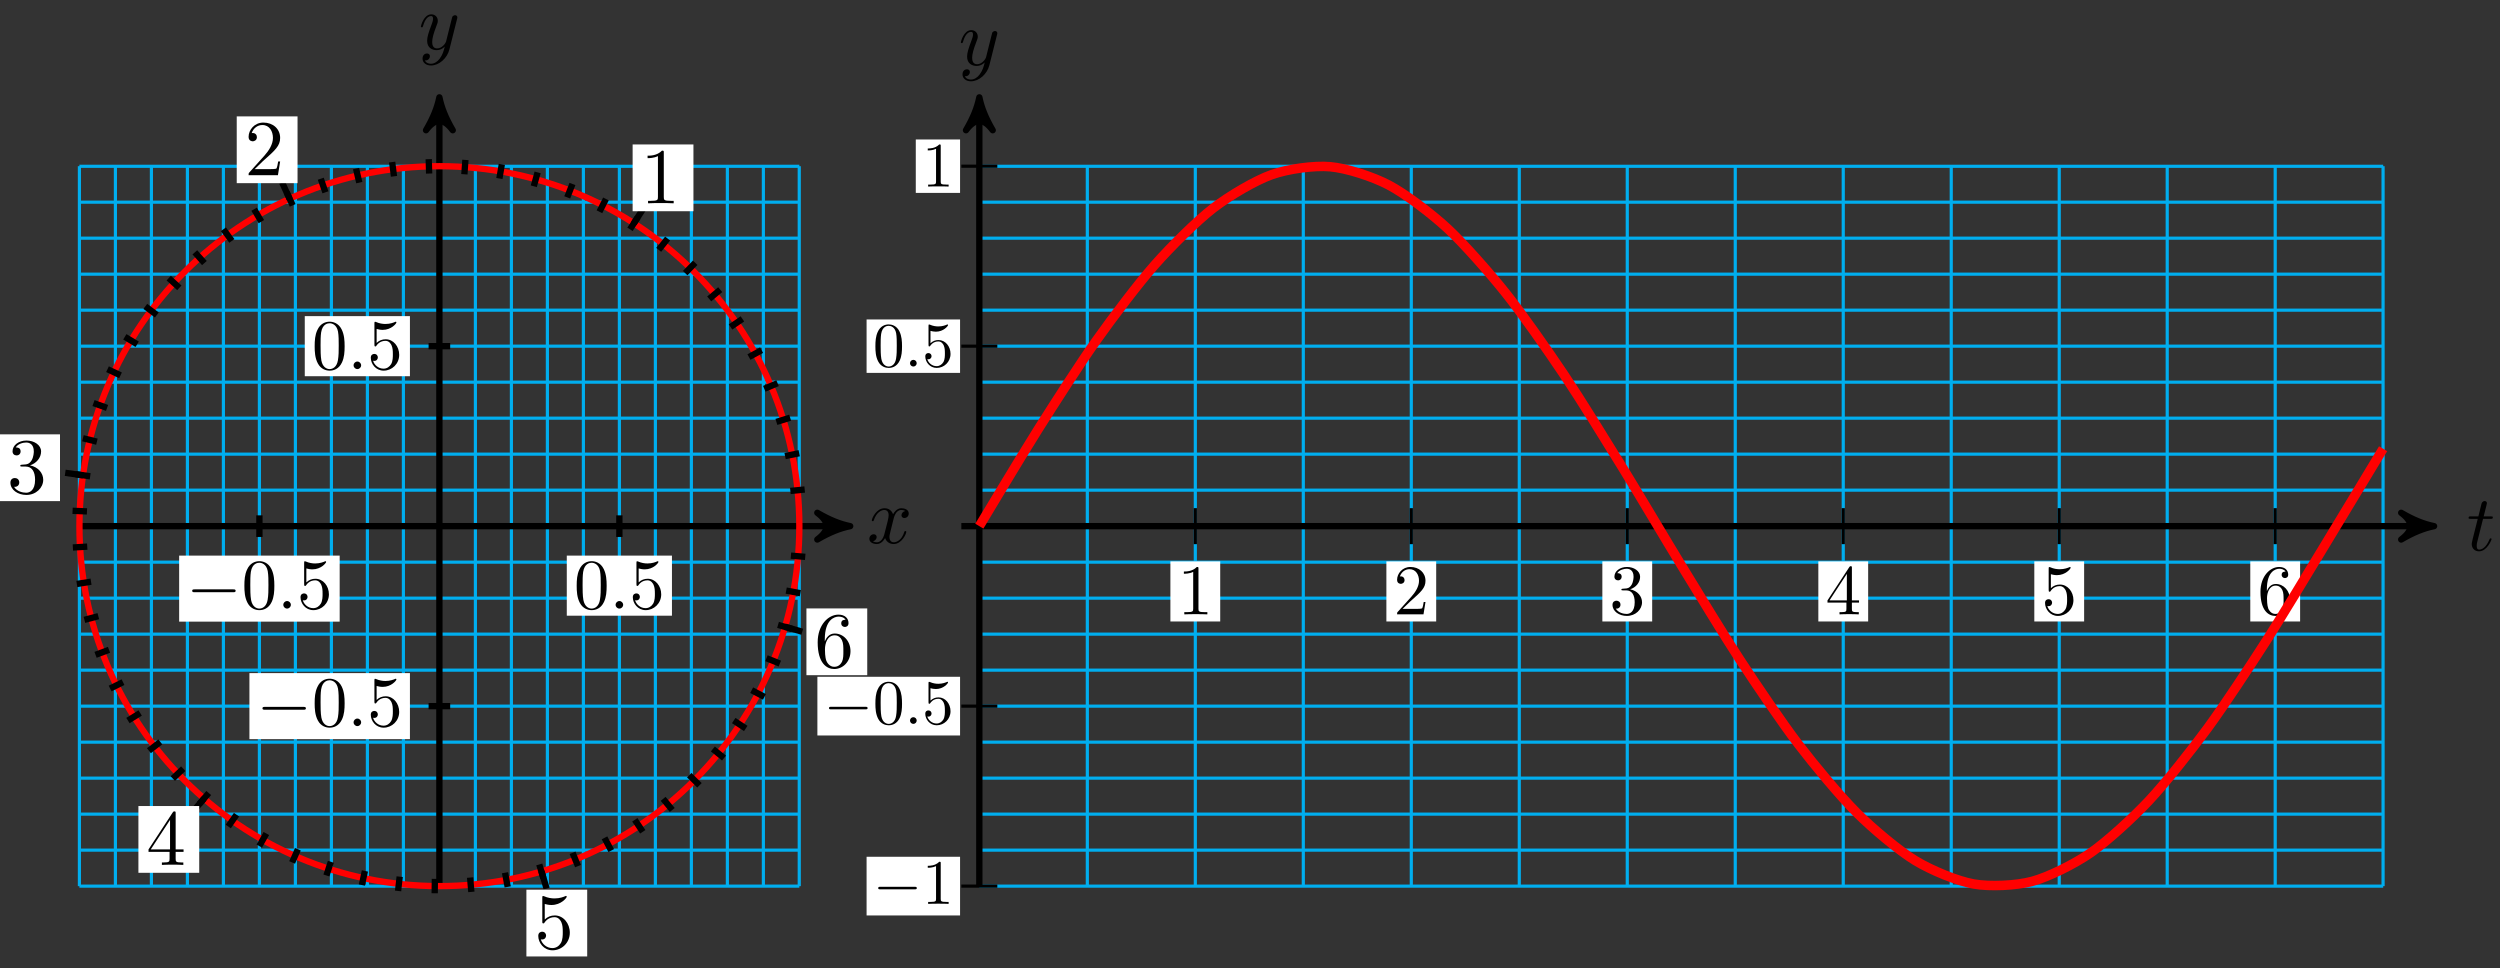 <svg xmlns="http://www.w3.org/2000/svg" xmlns:xlink="http://www.w3.org/1999/xlink" version="1.1" width="315" height="122" viewBox="0 0 315 122">
<rect x="0" y="0" width="315" height="122" fill="#333333" stroke="none"/>
<defs>
<path id="font_1_3" d="M.334 .302C.34 .328 .363 .42 .433 .42 .438 .42 .462 .42 .483 .407 .455 .402 .435 .377 .435 .353 .435 .337 .446 .318 .473 .318 .495 .318 .527 .336 .527 .376 .527 .428 .468 .442 .434 .442 .376 .442 .341 .389 .329 .366 .304 .432 .25 .442 .221 .442 .117 .442 .06 .313 .06 .288 .06 .278 .07 .278 .072 .278 .08 .278 .083 .28 .085 .289 .119 .395 .185 .42 .219 .42 .238 .42 .273 .411 .273 .353 .273 .322 .256 .255 .219 .115 .203 .053 .168 .011 .124 .011 .118 .011 .095 .011 .074 .024 .099 .029 .121 .05 .121 .078 .121 .105 .099 .113 .084 .113 .054 .113 .029 .087 .029 .055 .029 .009 .079-.011 .123-.011 .189-.011 .225 .059 .228 .065 .24 .028 .276-.011 .336-.011 .439-.011 .496 .118 .496 .143 .496 .153 .487 .153 .484 .153 .475 .153 .473 .149 .471 .142 .438 .035 .37 .011 .338 .011 .299 .011 .283 .043 .283 .077 .283 .099 .289 .121 .3 .165L.334 .302Z"/>
<path id="font_1_4" d="M.486 .381C.49 .395 .49 .397 .49 .404 .49 .422 .476 .431 .461 .431 .451 .431 .435 .425 .426 .41 .424 .405 .416 .374 .412 .356 .405 .33 .398 .303 .392 .276L.347 .096C.343 .081 .3 .011 .234 .011 .183 .011 .172 .055 .172 .092 .172 .138 .189 .2 .223 .288 .239 .329 .243 .34 .243 .36 .243 .405 .211 .442 .161 .442 .066 .442 .029 .297 .029 .288 .029 .278 .039 .278 .041 .278 .051 .278 .052 .28 .057 .296 .084 .39 .124 .42 .158 .42 .166 .42 .183 .42 .183 .388 .183 .363 .173 .337 .166 .318 .126 .212 .108 .155 .108 .108 .108 .019 .171-.011 .23-.011 .269-.011 .303 .006 .331 .034 .318-.018 .306-.067 .266-.12 .24-.154 .202-.183 .156-.183 .142-.183 .097-.18 .08-.141 .096-.141 .109-.141 .123-.129 .133-.12 .143-.107 .143-.088 .143-.057 .116-.053 .106-.053 .083-.053 .05-.069 .05-.118 .05-.168 .094-.205 .156-.205 .259-.205 .362-.114 .39-.001L.486 .381Z"/>
<path id="font_2_2" d="M.294 .64C.294 .664 .294 .666 .271 .666 .209 .602 .121 .602 .089 .602V.571C.109 .571 .168 .571 .22 .597V.079C.22 .043 .217 .031 .127 .031H.095V0C.13 .003 .217 .003 .257 .003 .297 .003 .384 .003 .419 0V.031H.387C.297 .031 .294 .042 .294 .079V.64Z"/>
<path id="font_2_3" d="M.127 .077 .233 .18C.389 .318 .449 .372 .449 .472 .449 .586 .359 .666 .237 .666 .124 .666 .05 .574 .05 .485 .05 .429 .1 .429 .103 .429 .12 .429 .155 .441 .155 .482 .155 .508 .137 .534 .102 .534 .094 .534 .092 .534 .089 .533 .112 .598 .166 .635 .224 .635 .315 .635 .358 .554 .358 .472 .358 .392 .308 .313 .253 .251L.061 .037C.05 .026 .05 .024 .05 0H.421L.449 .174H.424C.419 .144 .412 .1 .402 .085 .395 .077 .329 .077 .307 .077H.127Z"/>
<path id="font_2_4" d="M.29 .352C.372 .379 .43 .449 .43 .528 .43 .61 .342 .666 .246 .666 .145 .666 .069 .606 .069 .53 .069 .497 .091 .478 .12 .478 .151 .478 .171 .5 .171 .529 .171 .579 .124 .579 .109 .579 .14 .628 .206 .641 .242 .641 .283 .641 .338 .619 .338 .529 .338 .517 .336 .459 .31 .415 .28 .367 .246 .364 .221 .363 .213 .362 .189 .36 .182 .36 .174 .359 .167 .358 .167 .348 .167 .337 .174 .337 .191 .337H.235C.317 .337 .354 .269 .354 .17 .354 .034 .285 .006 .241 .006 .198 .006 .123 .022 .088 .081 .123 .076 .154 .098 .154 .136 .154 .172 .127 .192 .098 .192 .074 .192 .042 .178 .042 .134 .042 .043 .135-.022 .244-.022 .366-.022 .457 .068 .457 .17 .457 .253 .394 .331 .29 .352Z"/>
<path id="font_2_5" d="M.294 .165V.078C.294 .042 .292 .031 .218 .031H.197V0C.238 .003 .29 .003 .332 .003 .374 .003 .427 .003 .468 0V.031H.447C.373 .031 .371 .042 .371 .078V.165H.471V.196H.371V.651C.371 .671 .371 .677 .355 .677 .346 .677 .343 .677 .335 .665L.028 .196V.165H.294M.3 .196H.056L.3 .569V.196Z"/>
<path id="font_2_6" d="M.449 .2C.449 .319 .367 .419 .259 .419 .211 .419 .168 .403 .132 .368V.564C.152 .558 .185 .551 .217 .551 .34 .551 .41 .642 .41 .655 .41 .661 .407 .666 .4 .666 .399 .666 .397 .666 .392 .663 .372 .654 .323 .634 .256 .634 .216 .634 .17 .641 .123 .662 .115 .665 .113 .665 .111 .665 .101 .665 .101 .657 .101 .641V.344C.101 .326 .101 .318 .115 .318 .122 .318 .124 .321 .128 .327 .139 .343 .176 .397 .257 .397 .309 .397 .334 .351 .342 .333 .358 .296 .36 .257 .36 .207 .36 .172 .36 .112 .336 .07 .312 .031 .275 .006 .229 .006 .156 .006 .099 .058 .082 .117 .085 .116 .088 .115 .099 .115 .132 .115 .149 .14 .149 .164 .149 .188 .132 .213 .099 .213 .085 .213 .05 .206 .05 .16 .05 .074 .119-.022 .231-.022 .347-.022 .449 .073 .449 .2Z"/>
<path id="font_2_7" d="M.132 .328V.352C.132 .605 .256 .641 .307 .641 .331 .641 .373 .635 .395 .601 .38 .601 .34 .601 .34 .556 .34 .525 .364 .51 .386 .51 .402 .51 .432 .519 .432 .558 .432 .618 .388 .666 .305 .666 .177 .666 .042 .537 .042 .316 .042 .049 .158-.022 .251-.022 .362-.022 .457 .072 .457 .204 .457 .331 .368 .427 .257 .427 .189 .427 .152 .376 .132 .328M.251 .006C.188 .006 .158 .066 .152 .081 .134 .128 .134 .208 .134 .226 .134 .304 .166 .404 .256 .404 .272 .404 .318 .404 .349 .342 .367 .305 .367 .254 .367 .205 .367 .157 .367 .107 .35 .071 .32 .011 .274 .006 .251 .006Z"/>
<path id="font_3_1" d="M.659 .23C.676 .23 .694 .23 .694 .25 .694 .27 .676 .27 .659 .27H.118C.101 .27 .083 .27 .083 .25 .083 .23 .101 .23 .118 .23H.659Z"/>
<path id="font_2_1" d="M.46 .32C.46 .4 .455 .48 .42 .554 .374 .65 .292 .666 .25 .666 .19 .666 .117 .64 .076 .547 .044 .478 .039 .4 .039 .32 .039 .245 .043 .155 .084 .079 .127-.002 .2-.022 .249-.022 .303-.022 .379-.001 .423 .094 .455 .163 .46 .241 .46 .32M.249-0C.21-0 .151 .025 .133 .121 .122 .181 .122 .273 .122 .332 .122 .396 .122 .462 .13 .516 .149 .635 .224 .644 .249 .644 .282 .644 .348 .626 .367 .527 .377 .471 .377 .395 .377 .332 .377 .257 .377 .189 .366 .125 .351 .03 .294-0 .249-0Z"/>
<path id="font_1_1" d="M.192 .053C.192 .082 .168 .106 .139 .106 .11 .106 .086 .082 .086 .053 .086 .024 .11 0 .139 0 .168 0 .192 .024 .192 .053Z"/>
<path id="font_1_2" d="M.206 .4H.3C.32 .4 .33 .4 .33 .42 .33 .431 .32 .431 .302 .431H.214C.25 .572 .255 .592 .255 .598 .255 .615 .243 .625 .226 .625 .223 .625 .195 .624 .186 .589L.147 .431H.053C.033 .431 .023 .431 .023 .412 .023 .4 .031 .4 .051 .4H.139C.067 .116 .063 .099 .063 .081 .063 .027 .101-.011 .155-.011 .257-.011 .314 .135 .314 .143 .314 .153 .306 .153 .302 .153 .293 .153 .292 .15 .287 .139 .244 .035 .191 .011 .157 .011 .136 .011 .126 .024 .126 .057 .126 .081 .128 .088 .132 .105L.206 .4Z"/>
</defs>
<path transform="matrix(1,0,0,-1,55.363,66.295)" stroke-width=".399" stroke-linecap="butt" stroke-miterlimit="10" stroke-linejoin="miter" fill="none" stroke="#00aeef" d="M-45.36-45.358H45.355M-45.36-40.822H45.355M-45.36-36.286H45.355M-45.36-31.75H45.355M-45.36-27.215H45.355M-45.36-22.679H45.355M-45.36-18.143H45.355M-45.36-13.607H45.355M-45.36-9.072H45.355M-45.36-4.536H45.355M-45.36 0H45.355M-45.36 4.536H45.355M-45.36 9.072H45.355M-45.36 13.607H45.355M-45.36 18.143H45.355M-45.36 22.679H45.355M-45.36 27.215H45.355M-45.36 31.75H45.355M-45.36 36.286H45.355M-45.36 40.822H45.355M-45.36 45.342H45.355M-45.358-45.36V45.355M-40.822-45.36V45.355M-36.286-45.36V45.355M-31.75-45.36V45.355M-27.215-45.36V45.355M-22.679-45.36V45.355M-18.143-45.36V45.355M-13.607-45.36V45.355M-9.072-45.36V45.355M-4.536-45.36V45.355M0-45.36V45.355M4.536-45.36V45.355M9.072-45.36V45.355M13.607-45.36V45.355M18.143-45.36V45.355M22.679-45.36V45.355M27.215-45.36V45.355M31.75-45.36V45.355M36.286-45.36V45.355M40.822-45.36V45.355M45.342-45.36V45.355M45.355 45.355"/>
<path transform="matrix(1,0,0,-1,55.363,66.295)" stroke-width=".797" stroke-linecap="butt" stroke-miterlimit="10" stroke-linejoin="miter" fill="none" stroke="#000000" d="M-45.355 0H50.723"/>
<path transform="matrix(1,0,0,-1,106.088,66.295)" d="M1.036 0C-.259 .259-1.554 .777-3.108 1.684-1.554 .518-1.554-.518-3.108-1.684-1.554-.777-.259-.259 1.036 0Z"/>
<path transform="matrix(1,0,0,-1,106.088,66.295)" stroke-width=".797" stroke-linecap="butt" stroke-linejoin="round" fill="none" stroke="#000000" d="M1.036 0C-.259 .259-1.554 .777-3.108 1.684-1.554 .518-1.554-.518-3.108-1.684-1.554-.777-.259-.259 1.036 0Z"/>
<use data-text="x" xlink:href="#font_1_3" transform="matrix(9.963,0,0,-9.963,109.25,68.44)"/>
<path transform="matrix(1,0,0,-1,55.363,66.295)" stroke-width=".797" stroke-linecap="butt" stroke-miterlimit="10" stroke-linejoin="miter" fill="none" stroke="#000000" d="M0-45.355V52.991"/>
<path transform="matrix(0,-1,-1,-0,55.363,13.301)" d="M1.036 0C-.259 .259-1.554 .777-3.108 1.684-1.554 .518-1.554-.518-3.108-1.684-1.554-.777-.259-.259 1.036 0Z"/>
<path transform="matrix(0,-1,-1,-0,55.363,13.301)" stroke-width=".797" stroke-linecap="butt" stroke-linejoin="round" fill="none" stroke="#000000" d="M1.036 0C-.259 .259-1.554 .777-3.108 1.684-1.554 .518-1.554-.518-3.108-1.684-1.554-.777-.259-.259 1.036 0Z"/>
<use data-text="y" xlink:href="#font_1_4" transform="matrix(9.963,0,0,-9.963,52.742,6.21)"/>
<path transform="matrix(1,0,0,-1,55.363,66.295)" stroke-width=".797" stroke-linecap="butt" stroke-miterlimit="10" stroke-linejoin="miter" fill="none" stroke="#ff0000" d="M45.355 0C45.355 25.049 25.049 45.355 0 45.355-25.049 45.355-45.355 25.049-45.355 0-45.355-25.049-25.049-45.355 0-45.355 25.049-45.355 45.355-25.049 45.355 0ZM0 0"/>
<path transform="matrix(1,0,0,-1,55.363,66.295)" stroke-width=".797" stroke-linecap="butt" stroke-miterlimit="10" stroke-linejoin="miter" fill="none" stroke="#000000" d="M44.223 4.436 46.028 4.617"/>
<path transform="matrix(1,0,0,-1,55.363,66.295)" stroke-width=".797" stroke-linecap="butt" stroke-miterlimit="10" stroke-linejoin="miter" fill="none" stroke="#000000" d="M43.559 8.829 45.337 9.189"/>
<path transform="matrix(1,0,0,-1,55.363,66.295)" stroke-width=".797" stroke-linecap="butt" stroke-miterlimit="10" stroke-linejoin="miter" fill="none" stroke="#000000" d="M42.461 13.133 44.194 13.67"/>
<path transform="matrix(1,0,0,-1,55.363,66.295)" stroke-width=".797" stroke-linecap="butt" stroke-miterlimit="10" stroke-linejoin="miter" fill="none" stroke="#000000" d="M40.938 17.306 42.609 18.013"/>
<path transform="matrix(1,0,0,-1,55.363,66.295)" stroke-width=".797" stroke-linecap="butt" stroke-miterlimit="10" stroke-linejoin="miter" fill="none" stroke="#000000" d="M39.005 21.307 40.597 22.176"/>
<path transform="matrix(1,0,0,-1,55.363,66.295)" stroke-width=".797" stroke-linecap="butt" stroke-miterlimit="10" stroke-linejoin="miter" fill="none" stroke="#000000" d="M36.683 25.094 38.18 26.118"/>
<path transform="matrix(1,0,0,-1,55.363,66.295)" stroke-width=".797" stroke-linecap="butt" stroke-miterlimit="10" stroke-linejoin="miter" fill="none" stroke="#000000" d="M33.996 28.631 35.383 29.8"/>
<path transform="matrix(1,0,0,-1,55.363,66.295)" stroke-width=".797" stroke-linecap="butt" stroke-miterlimit="10" stroke-linejoin="miter" fill="none" stroke="#000000" d="M30.967 31.882 32.231 33.184"/>
<path transform="matrix(1,0,0,-1,55.363,66.295)" stroke-width=".797" stroke-linecap="butt" stroke-miterlimit="10" stroke-linejoin="miter" fill="none" stroke="#000000" d="M27.63 34.814 28.757 36.234"/>
<path transform="matrix(1,0,0,-1,55.363,66.295)" stroke-width=".797" stroke-linecap="butt" stroke-miterlimit="10" stroke-linejoin="miter" fill="none" stroke="#000000" d="M24.016 37.397 24.997 38.924"/>
<path transform="matrix(1,0,0,-1,55.363,66.295)" stroke-width=".797" stroke-linecap="butt" stroke-miterlimit="10" stroke-linejoin="miter" fill="none" stroke="#000000" d="M20.164 39.61 20.987 41.227"/>
<path transform="matrix(1,0,0,-1,55.363,66.295)" stroke-width=".797" stroke-linecap="butt" stroke-miterlimit="10" stroke-linejoin="miter" fill="none" stroke="#000000" d="M16.108 41.423 16.766 43.114"/>
<path transform="matrix(1,0,0,-1,55.363,66.295)" stroke-width=".797" stroke-linecap="butt" stroke-miterlimit="10" stroke-linejoin="miter" fill="none" stroke="#000000" d="M11.893 42.824 12.378 44.573"/>
<path transform="matrix(1,0,0,-1,55.363,66.295)" stroke-width=".797" stroke-linecap="butt" stroke-miterlimit="10" stroke-linejoin="miter" fill="none" stroke="#000000" d="M7.559 43.799 7.867 45.586"/>
<path transform="matrix(1,0,0,-1,55.363,66.295)" stroke-width=".797" stroke-linecap="butt" stroke-miterlimit="10" stroke-linejoin="miter" fill="none" stroke="#000000" d="M3.149 44.335 3.277 46.145"/>
<path transform="matrix(1,0,0,-1,55.363,66.295)" stroke-width=".797" stroke-linecap="butt" stroke-miterlimit="10" stroke-linejoin="miter" fill="none" stroke="#000000" d="M-1.291 44.426-1.344 46.24"/>
<path transform="matrix(1,0,0,-1,55.363,66.295)" stroke-width=".797" stroke-linecap="butt" stroke-miterlimit="10" stroke-linejoin="miter" fill="none" stroke="#000000" d="M-5.719 44.075-5.952 45.875"/>
<path transform="matrix(1,0,0,-1,55.363,66.295)" stroke-width=".797" stroke-linecap="butt" stroke-miterlimit="10" stroke-linejoin="miter" fill="none" stroke="#000000" d="M-10.091 43.286-10.503 45.053"/>
<path transform="matrix(1,0,0,-1,55.363,66.295)" stroke-width=".797" stroke-linecap="butt" stroke-miterlimit="10" stroke-linejoin="miter" fill="none" stroke="#000000" d="M-14.362 42.062-14.948 43.779"/>
<path transform="matrix(1,0,0,-1,55.363,66.295)" stroke-width=".797" stroke-linecap="butt" stroke-miterlimit="10" stroke-linejoin="miter" fill="none" stroke="#000000" d="M-18.488 40.416-19.243 42.067"/>
<path transform="matrix(1,0,0,-1,55.363,66.295)" stroke-width=".797" stroke-linecap="butt" stroke-miterlimit="10" stroke-linejoin="miter" fill="none" stroke="#000000" d="M-22.431 38.369-23.347 39.935"/>
<path transform="matrix(1,0,0,-1,55.363,66.295)" stroke-width=".797" stroke-linecap="butt" stroke-miterlimit="10" stroke-linejoin="miter" fill="none" stroke="#000000" d="M-26.15 35.94-27.217 37.407"/>
<path transform="matrix(1,0,0,-1,55.363,66.295)" stroke-width=".797" stroke-linecap="butt" stroke-miterlimit="10" stroke-linejoin="miter" fill="none" stroke="#000000" d="M-29.606 33.149-30.815 34.502"/>
<path transform="matrix(1,0,0,-1,55.363,66.295)" stroke-width=".797" stroke-linecap="butt" stroke-miterlimit="10" stroke-linejoin="miter" fill="none" stroke="#000000" d="M-32.767 30.028-34.105 31.254"/>
<path transform="matrix(1,0,0,-1,55.363,66.295)" stroke-width=".797" stroke-linecap="butt" stroke-miterlimit="10" stroke-linejoin="miter" fill="none" stroke="#000000" d="M-35.601 26.607-37.055 27.693"/>
<path transform="matrix(1,0,0,-1,55.363,66.295)" stroke-width=".797" stroke-linecap="butt" stroke-miterlimit="10" stroke-linejoin="miter" fill="none" stroke="#000000" d="M-38.08 22.92-39.635 23.857"/>
<path transform="matrix(1,0,0,-1,55.363,66.295)" stroke-width=".797" stroke-linecap="butt" stroke-miterlimit="10" stroke-linejoin="miter" fill="none" stroke="#000000" d="M-40.177 19.003-41.818 19.779"/>
<path transform="matrix(1,0,0,-1,55.363,66.295)" stroke-width=".797" stroke-linecap="butt" stroke-miterlimit="10" stroke-linejoin="miter" fill="none" stroke="#000000" d="M-41.873 14.899-43.583 15.507"/>
<path transform="matrix(1,0,0,-1,55.363,66.295)" stroke-width=".797" stroke-linecap="butt" stroke-miterlimit="10" stroke-linejoin="miter" fill="none" stroke="#000000" d="M-43.154 10.644-44.915 11.078"/>
<path transform="matrix(1,0,0,-1,55.363,66.295)" stroke-width=".797" stroke-linecap="butt" stroke-miterlimit="10" stroke-linejoin="miter" fill="none" stroke="#000000" d="M-44 6.283-45.796 6.539"/>
<path transform="matrix(1,0,0,-1,55.363,66.295)" stroke-width=".797" stroke-linecap="butt" stroke-miterlimit="10" stroke-linejoin="miter" fill="none" stroke="#000000" d="M-44.406 1.859-46.219 1.934"/>
<path transform="matrix(1,0,0,-1,55.363,66.295)" stroke-width=".797" stroke-linecap="butt" stroke-miterlimit="10" stroke-linejoin="miter" fill="none" stroke="#000000" d="M-44.37-2.581-46.181-2.687"/>
<path transform="matrix(1,0,0,-1,55.363,66.295)" stroke-width=".797" stroke-linecap="butt" stroke-miterlimit="10" stroke-linejoin="miter" fill="none" stroke="#000000" d="M-43.892-6.997-45.684-7.283"/>
<path transform="matrix(1,0,0,-1,55.363,66.295)" stroke-width=".797" stroke-linecap="butt" stroke-miterlimit="10" stroke-linejoin="miter" fill="none" stroke="#000000" d="M-42.973-11.344-44.727-11.807"/>
<path transform="matrix(1,0,0,-1,55.363,66.295)" stroke-width=".797" stroke-linecap="butt" stroke-miterlimit="10" stroke-linejoin="miter" fill="none" stroke="#000000" d="M-41.626-15.578-43.325-16.214"/>
<path transform="matrix(1,0,0,-1,55.363,66.295)" stroke-width=".797" stroke-linecap="butt" stroke-miterlimit="10" stroke-linejoin="miter" fill="none" stroke="#000000" d="M-39.863-19.655-41.49-20.457"/>
<path transform="matrix(1,0,0,-1,55.363,66.295)" stroke-width=".797" stroke-linecap="butt" stroke-miterlimit="10" stroke-linejoin="miter" fill="none" stroke="#000000" d="M-37.702-23.536-39.242-24.498"/>
<path transform="matrix(1,0,0,-1,55.363,66.295)" stroke-width=".797" stroke-linecap="butt" stroke-miterlimit="10" stroke-linejoin="miter" fill="none" stroke="#000000" d="M-35.164-27.182-36.6-28.292"/>
<path transform="matrix(1,0,0,-1,55.363,66.295)" stroke-width=".797" stroke-linecap="butt" stroke-miterlimit="10" stroke-linejoin="miter" fill="none" stroke="#000000" d="M-32.274-30.557-33.591-31.804"/>
<path transform="matrix(1,0,0,-1,55.363,66.295)" stroke-width=".797" stroke-linecap="butt" stroke-miterlimit="10" stroke-linejoin="miter" fill="none" stroke="#000000" d="M-29.063-33.627-30.25-34.999"/>
<path transform="matrix(1,0,0,-1,55.363,66.295)" stroke-width=".797" stroke-linecap="butt" stroke-miterlimit="10" stroke-linejoin="miter" fill="none" stroke="#000000" d="M-25.561-36.36-26.604-37.844"/>
<path transform="matrix(1,0,0,-1,55.363,66.295)" stroke-width=".797" stroke-linecap="butt" stroke-miterlimit="10" stroke-linejoin="miter" fill="none" stroke="#000000" d="M-21.804-38.729-22.695-40.311"/>
<path transform="matrix(1,0,0,-1,55.363,66.295)" stroke-width=".797" stroke-linecap="butt" stroke-miterlimit="10" stroke-linejoin="miter" fill="none" stroke="#000000" d="M-17.829-40.712-18.556-42.374"/>
<path transform="matrix(1,0,0,-1,55.363,66.295)" stroke-width=".797" stroke-linecap="butt" stroke-miterlimit="10" stroke-linejoin="miter" fill="none" stroke="#000000" d="M-13.675-42.291-14.234-44.017"/>
<path transform="matrix(1,0,0,-1,55.363,66.295)" stroke-width=".797" stroke-linecap="butt" stroke-miterlimit="10" stroke-linejoin="miter" fill="none" stroke="#000000" d="M-9.386-43.443-9.768-45.217"/>
<path transform="matrix(1,0,0,-1,55.363,66.295)" stroke-width=".797" stroke-linecap="butt" stroke-miterlimit="10" stroke-linejoin="miter" fill="none" stroke="#000000" d="M-5.002-44.163-5.206-45.966"/>
<path transform="matrix(1,0,0,-1,55.363,66.295)" stroke-width=".797" stroke-linecap="butt" stroke-miterlimit="10" stroke-linejoin="miter" fill="none" stroke="#000000" d="M-.569-44.442-.592-46.256"/>
<path transform="matrix(1,0,0,-1,55.363,66.295)" stroke-width=".797" stroke-linecap="butt" stroke-miterlimit="10" stroke-linejoin="miter" fill="none" stroke="#000000" d="M3.869-44.278 4.027-46.085"/>
<path transform="matrix(1,0,0,-1,55.363,66.295)" stroke-width=".797" stroke-linecap="butt" stroke-miterlimit="10" stroke-linejoin="miter" fill="none" stroke="#000000" d="M8.27-43.668 8.607-45.452"/>
<path transform="matrix(1,0,0,-1,55.363,66.295)" stroke-width=".797" stroke-linecap="butt" stroke-miterlimit="10" stroke-linejoin="miter" fill="none" stroke="#000000" d="M12.587-42.625 13.101-44.365"/>
<path transform="matrix(1,0,0,-1,55.363,66.295)" stroke-width=".797" stroke-linecap="butt" stroke-miterlimit="10" stroke-linejoin="miter" fill="none" stroke="#000000" d="M16.78-41.156 17.465-42.836"/>
<path transform="matrix(1,0,0,-1,55.363,66.295)" stroke-width=".797" stroke-linecap="butt" stroke-miterlimit="10" stroke-linejoin="miter" fill="none" stroke="#000000" d="M20.805-39.275 21.654-40.879"/>
<path transform="matrix(1,0,0,-1,55.363,66.295)" stroke-width=".797" stroke-linecap="butt" stroke-miterlimit="10" stroke-linejoin="miter" fill="none" stroke="#000000" d="M24.622-37.001 25.627-38.512"/>
<path transform="matrix(1,0,0,-1,55.363,66.295)" stroke-width=".797" stroke-linecap="butt" stroke-miterlimit="10" stroke-linejoin="miter" fill="none" stroke="#000000" d="M28.192-34.358 29.343-35.761"/>
<path transform="matrix(1,0,0,-1,55.363,66.295)" stroke-width=".797" stroke-linecap="butt" stroke-miterlimit="10" stroke-linejoin="miter" fill="none" stroke="#000000" d="M31.483-31.374 32.768-32.655"/>
<path transform="matrix(1,0,0,-1,55.363,66.295)" stroke-width=".797" stroke-linecap="butt" stroke-miterlimit="10" stroke-linejoin="miter" fill="none" stroke="#000000" d="M34.456-28.074 35.863-29.22"/>
<path transform="matrix(1,0,0,-1,55.363,66.295)" stroke-width=".797" stroke-linecap="butt" stroke-miterlimit="10" stroke-linejoin="miter" fill="none" stroke="#000000" d="M37.087-24.493 38.601-25.494"/>
<path transform="matrix(1,0,0,-1,55.363,66.295)" stroke-width=".797" stroke-linecap="butt" stroke-miterlimit="10" stroke-linejoin="miter" fill="none" stroke="#000000" d="M39.347-20.669 40.953-21.513"/>
<path transform="matrix(1,0,0,-1,55.363,66.295)" stroke-width=".797" stroke-linecap="butt" stroke-miterlimit="10" stroke-linejoin="miter" fill="none" stroke="#000000" d="M41.214-16.639 42.897-17.317"/>
<path transform="matrix(1,0,0,-1,55.363,66.295)" stroke-width=".797" stroke-linecap="butt" stroke-miterlimit="10" stroke-linejoin="miter" fill="none" stroke="#000000" d="M42.668-12.441 44.41-12.948"/>
<path transform="matrix(1,0,0,-1,55.363,66.295)" stroke-width=".797" stroke-linecap="butt" stroke-miterlimit="10" stroke-linejoin="miter" fill="none" stroke="#000000" d="M43.698-8.119 45.481-8.45"/>
<path transform="matrix(1,0,0,-1,55.363,66.295)" stroke-width=".797" stroke-linecap="butt" stroke-miterlimit="10" stroke-linejoin="miter" fill="none" stroke="#000000" d="M44.289-3.717 46.098-3.869"/>
<path transform="matrix(1,0,0,-1,55.363,66.295)" stroke-width=".797" stroke-linecap="butt" stroke-miterlimit="10" stroke-linejoin="miter" fill="none" stroke="#000000" d="M24.505 38.163 25.73 40.071"/>
<path transform="matrix(1,0,0,-1,55.363,66.295)" d="M24.348 39.681H32.01V48.094H24.348Z" fill="#ffffff"/>
<use data-text="1" xlink:href="#font_2_2" transform="matrix(9.963,0,0,-9.963,80.709,25.616)"/>
<path transform="matrix(1,0,0,-1,55.363,66.295)" stroke-width=".797" stroke-linecap="butt" stroke-miterlimit="10" stroke-linejoin="miter" fill="none" stroke="#000000" d="M-18.873 41.239-19.817 43.3"/>
<path transform="matrix(1,0,0,-1,55.363,66.295)" d="M-25.535 43.217H-17.873V51.63H-25.535Z" fill="#ffffff"/>
<use data-text="2" xlink:href="#font_2_3" transform="matrix(9.963,0,0,-9.963,30.824,22.079)"/>
<path transform="matrix(1,0,0,-1,55.363,66.295)" stroke-width=".797" stroke-linecap="butt" stroke-miterlimit="10" stroke-linejoin="miter" fill="none" stroke="#000000" d="M-44.9 6.4-47.145 6.72"/>
<path transform="matrix(1,0,0,-1,55.363,66.295)" d="M-55.465 3.154H-47.803V11.567H-55.465Z" fill="#ffffff"/>
<use data-text="3" xlink:href="#font_2_4" transform="matrix(9.963,0,0,-9.963,.893,62.144)"/>
<path transform="matrix(1,0,0,-1,55.363,66.295)" stroke-width=".797" stroke-linecap="butt" stroke-miterlimit="10" stroke-linejoin="miter" fill="none" stroke="#000000" d="M-29.645-34.324-31.127-36.039"/>
<path transform="matrix(1,0,0,-1,55.363,66.295)" d="M-37.923-43.678H-30.261V-35.265H-37.923Z" fill="#ffffff"/>
<use data-text="4" xlink:href="#font_2_5" transform="matrix(9.963,0,0,-9.963,18.436,108.979)"/>
<path transform="matrix(1,0,0,-1,55.363,66.295)" stroke-width=".797" stroke-linecap="butt" stroke-miterlimit="10" stroke-linejoin="miter" fill="none" stroke="#000000" d="M12.864-43.489 13.507-45.664"/>
<path transform="matrix(1,0,0,-1,55.363,66.295)" d="M10.963-54.218H18.624V-45.805H10.963Z" fill="#ffffff"/>
<use data-text="5" xlink:href="#font_2_6" transform="matrix(9.963,0,0,-9.963,67.323,119.519)"/>
<path transform="matrix(1,0,0,-1,55.363,66.295)" stroke-width=".797" stroke-linecap="butt" stroke-miterlimit="10" stroke-linejoin="miter" fill="none" stroke="#000000" d="M43.547-12.672 45.724-13.305"/>
<path transform="matrix(1,0,0,-1,55.363,66.295)" d="M46.247-18.779H53.909V-10.366H46.247Z" fill="#ffffff"/>
<use data-text="6" xlink:href="#font_2_7" transform="matrix(9.963,0,0,-9.963,102.609,84.078)"/>
<path transform="matrix(1,0,0,-1,55.363,66.295)" stroke-width=".797" stroke-linecap="butt" stroke-miterlimit="10" stroke-linejoin="miter" fill="none" stroke="#000000" d="M1.361-22.678H-1.361"/>
<path transform="matrix(1,0,0,-1,55.363,66.295)" d="M-3.712-18.518H-23.936V-26.837H-3.712ZM-23.936-26.837" fill="#ffffff"/>
<use data-text="&#x2212;" xlink:href="#font_3_1" transform="matrix(8.967,0,0,-8.967,32.323,91.489)"/>
<use data-text="0" xlink:href="#font_2_1" transform="matrix(8.967,0,0,-8.967,39.298,91.489)"/>
<use data-text="." xlink:href="#font_1_1" transform="matrix(8.967,0,0,-8.967,43.781,91.489)"/>
<use data-text="5" xlink:href="#font_2_6" transform="matrix(8.967,0,0,-8.967,46.271,91.489)"/>
<path transform="matrix(1,0,0,-1,55.363,66.295)" stroke-width=".797" stroke-linecap="butt" stroke-miterlimit="10" stroke-linejoin="miter" fill="none" stroke="#000000" d="M-22.678 1.361V-1.361"/>
<path transform="matrix(1,0,0,-1,55.363,66.295)" d="M-12.565-3.712H-32.79V-12.031H-12.565ZM-32.79-12.031" fill="#ffffff"/>
<use data-text="&#x2212;" xlink:href="#font_3_1" transform="matrix(8.967,0,0,-8.967,23.469,76.681)"/>
<use data-text="0" xlink:href="#font_2_1" transform="matrix(8.967,0,0,-8.967,30.443,76.681)"/>
<use data-text="." xlink:href="#font_1_1" transform="matrix(8.967,0,0,-8.967,34.926,76.681)"/>
<use data-text="5" xlink:href="#font_2_6" transform="matrix(8.967,0,0,-8.967,37.417,76.681)"/>
<path transform="matrix(1,0,0,-1,55.363,66.295)" stroke-width=".797" stroke-linecap="butt" stroke-miterlimit="10" stroke-linejoin="miter" fill="none" stroke="#000000" d="M1.361 22.678H-1.361"/>
<path transform="matrix(1,0,0,-1,55.363,66.295)" d="M-3.712 26.463H-16.962V18.892H-3.712ZM-16.962 18.892" fill="#ffffff"/>
<use data-text="0" xlink:href="#font_2_1" transform="matrix(8.967,0,0,-8.967,39.298,46.505)"/>
<use data-text="." xlink:href="#font_1_1" transform="matrix(8.967,0,0,-8.967,43.781,46.505)"/>
<use data-text="5" xlink:href="#font_2_6" transform="matrix(8.967,0,0,-8.967,46.272,46.505)"/>
<path transform="matrix(1,0,0,-1,55.363,66.295)" stroke-width=".797" stroke-linecap="butt" stroke-miterlimit="10" stroke-linejoin="miter" fill="none" stroke="#000000" d="M22.678 1.361V-1.361"/>
<path transform="matrix(1,0,0,-1,55.363,66.295)" d="M29.303-3.712H16.052V-11.283H29.303ZM16.052-11.283" fill="#ffffff"/>
<use data-text="0" xlink:href="#font_2_1" transform="matrix(8.967,0,0,-8.967,72.313,76.681)"/>
<use data-text="." xlink:href="#font_1_1" transform="matrix(8.967,0,0,-8.967,76.796,76.681)"/>
<use data-text="5" xlink:href="#font_2_6" transform="matrix(8.967,0,0,-8.967,79.287,76.681)"/>
<path transform="matrix(1,0,0,-1,55.363,66.295)" stroke-width=".399" stroke-linecap="butt" stroke-miterlimit="10" stroke-linejoin="miter" fill="none" stroke="#00aeef" d="M68.028-45.358H244.917M68.028-40.822H244.917M68.028-36.286H244.917M68.028-31.75H244.917M68.028-27.215H244.917M68.028-22.679H244.917M68.028-18.143H244.917M68.028-13.607H244.917M68.028-9.072H244.917M68.028-4.536H244.917M68.028 0H244.917M68.028 4.536H244.917M68.028 9.072H244.917M68.028 13.607H244.917M68.028 18.143H244.917M68.028 22.679H244.917M68.028 27.215H244.917M68.028 31.75H244.917M68.028 36.286H244.917M68.028 40.822H244.917M68.028 45.342H244.917M68.033-45.36V45.355M81.64-45.36V45.355M95.247-45.36V45.355M108.853-45.36V45.355M122.46-45.36V45.355M136.066-45.36V45.355M149.673-45.36V45.355M163.28-45.36V45.355M176.886-45.36V45.355M190.493-45.36V45.355M204.1-45.36V45.355M217.706-45.36V45.355M231.313-45.36V45.355M244.904-45.36V45.355M244.917 45.355"/>
<path transform="matrix(1,0,0,-1,55.363,66.295)" stroke-width=".797" stroke-linecap="butt" stroke-miterlimit="10" stroke-linejoin="miter" fill="none" stroke="#000000" d="M65.765 0H250.286"/>
<path transform="matrix(1,0,0,-1,305.657,66.295)" d="M1.036 0C-.259 .259-1.554 .777-3.108 1.684-1.554 .518-1.554-.518-3.108-1.684-1.554-.777-.259-.259 1.036 0Z"/>
<path transform="matrix(1,0,0,-1,305.657,66.295)" stroke-width=".797" stroke-linecap="butt" stroke-linejoin="round" fill="none" stroke="#000000" d="M1.036 0C-.259 .259-1.554 .777-3.108 1.684-1.554 .518-1.554-.518-3.108-1.684-1.554-.777-.259-.259 1.036 0Z"/>
<use data-text="t" xlink:href="#font_1_2" transform="matrix(9.963,0,0,-9.963,310.811,69.359)"/>
<path transform="matrix(1,0,0,-1,55.363,66.295)" stroke-width=".797" stroke-linecap="butt" stroke-miterlimit="10" stroke-linejoin="miter" fill="none" stroke="#000000" d="M68.033-45.355V52.991"/>
<path transform="matrix(0,-1,-1,-0,123.398,13.301)" d="M1.036 0C-.259 .259-1.554 .777-3.108 1.684-1.554 .518-1.554-.518-3.108-1.684-1.554-.777-.259-.259 1.036 0Z"/>
<path transform="matrix(0,-1,-1,-0,123.398,13.301)" stroke-width=".797" stroke-linecap="butt" stroke-linejoin="round" fill="none" stroke="#000000" d="M1.036 0C-.259 .259-1.554 .777-3.108 1.684-1.554 .518-1.554-.518-3.108-1.684-1.554-.777-.259-.259 1.036 0Z"/>
<use data-text="y" xlink:href="#font_1_4" transform="matrix(9.963,0,0,-9.963,120.777,8.202)"/>
<path transform="matrix(1,0,0,-1,55.363,66.295)" stroke-width=".399" stroke-linecap="butt" stroke-miterlimit="10" stroke-linejoin="miter" fill="none" stroke="#000000" d="M95.246 2.268V-2.268"/>
<path transform="matrix(1,0,0,-1,55.363,66.295)" d="M98.384-4.44H92.108V-12.011H98.384ZM92.108-12.011" fill="#ffffff"/>
<use data-text="1" xlink:href="#font_2_2" transform="matrix(8.967,0,0,-8.967,148.37,77.41)"/>
<path transform="matrix(1,0,0,-1,55.363,66.295)" stroke-width=".399" stroke-linecap="butt" stroke-miterlimit="10" stroke-linejoin="miter" fill="none" stroke="#000000" d="M122.459 2.268V-2.268"/>
<path transform="matrix(1,0,0,-1,55.363,66.295)" d="M125.597-4.44H119.321V-12.011H125.597ZM119.321-12.011" fill="#ffffff"/>
<use data-text="2" xlink:href="#font_2_3" transform="matrix(8.967,0,0,-8.967,175.585,77.41)"/>
<path transform="matrix(1,0,0,-1,55.363,66.295)" stroke-width=".399" stroke-linecap="butt" stroke-miterlimit="10" stroke-linejoin="miter" fill="none" stroke="#000000" d="M149.673 2.268V-2.268"/>
<path transform="matrix(1,0,0,-1,55.363,66.295)" d="M152.811-4.44H146.534V-12.011H152.811ZM146.534-12.011" fill="#ffffff"/>
<use data-text="3" xlink:href="#font_2_4" transform="matrix(8.967,0,0,-8.967,202.798,77.41)"/>
<path transform="matrix(1,0,0,-1,55.363,66.295)" stroke-width=".399" stroke-linecap="butt" stroke-miterlimit="10" stroke-linejoin="miter" fill="none" stroke="#000000" d="M176.886 2.268V-2.268"/>
<path transform="matrix(1,0,0,-1,55.363,66.295)" d="M180.024-4.44H173.748V-12.011H180.024ZM173.748-12.011" fill="#ffffff"/>
<use data-text="4" xlink:href="#font_2_5" transform="matrix(8.967,0,0,-8.967,230.012,77.41)"/>
<path transform="matrix(1,0,0,-1,55.363,66.295)" stroke-width=".399" stroke-linecap="butt" stroke-miterlimit="10" stroke-linejoin="miter" fill="none" stroke="#000000" d="M204.099 2.268V-2.268"/>
<path transform="matrix(1,0,0,-1,55.363,66.295)" d="M207.237-4.44H200.961V-12.011H207.237ZM200.961-12.011" fill="#ffffff"/>
<use data-text="5" xlink:href="#font_2_6" transform="matrix(8.967,0,0,-8.967,257.227,77.41)"/>
<path transform="matrix(1,0,0,-1,55.363,66.295)" stroke-width=".399" stroke-linecap="butt" stroke-miterlimit="10" stroke-linejoin="miter" fill="none" stroke="#000000" d="M231.312 2.268V-2.268"/>
<path transform="matrix(1,0,0,-1,55.363,66.295)" d="M234.451-4.44H228.174V-12.011H234.451ZM228.174-12.011" fill="#ffffff"/>
<use data-text="6" xlink:href="#font_2_7" transform="matrix(8.967,0,0,-8.967,284.441,77.41)"/>
<path transform="matrix(1,0,0,-1,55.363,66.295)" stroke-width=".399" stroke-linecap="butt" stroke-miterlimit="10" stroke-linejoin="miter" fill="none" stroke="#000000" d="M70.3-45.355H65.765"/>
<path transform="matrix(1,0,0,-1,55.363,66.295)" d="M65.605-41.658H53.827V-49.052H65.605ZM53.827-49.052" fill="#ffffff"/>
<use data-text="&#x2212;" xlink:href="#font_3_1" transform="matrix(7.97,0,0,-7.97,109.989,113.889)"/>
<use data-text="1" xlink:href="#font_2_2" transform="matrix(7.97,0,0,-7.97,116.188,113.889)"/>
<path transform="matrix(1,0,0,-1,55.363,66.295)" stroke-width=".399" stroke-linecap="butt" stroke-miterlimit="10" stroke-linejoin="miter" fill="none" stroke="#000000" d="M70.3-22.678H65.765"/>
<path transform="matrix(1,0,0,-1,55.363,66.295)" d="M65.605-18.98H47.628V-26.375H65.605ZM47.628-26.375" fill="#ffffff"/>
<use data-text="&#x2212;" xlink:href="#font_3_1" transform="matrix(7.97,0,0,-7.97,103.789,91.21)"/>
<use data-text="0" xlink:href="#font_2_1" transform="matrix(7.97,0,0,-7.97,109.989,91.21)"/>
<use data-text="." xlink:href="#font_1_1" transform="matrix(7.97,0,0,-7.97,113.974,91.21)"/>
<use data-text="5" xlink:href="#font_2_6" transform="matrix(7.97,0,0,-7.97,116.187,91.21)"/>
<path transform="matrix(1,0,0,-1,55.363,66.295)" stroke-width=".399" stroke-linecap="butt" stroke-miterlimit="10" stroke-linejoin="miter" fill="none" stroke="#000000" d="M70.3 22.678H65.765"/>
<path transform="matrix(1,0,0,-1,55.363,66.295)" d="M65.605 26.043H53.827V19.312H65.605ZM53.827 19.312" fill="#ffffff"/>
<use data-text="0" xlink:href="#font_2_1" transform="matrix(7.97,0,0,-7.97,109.989,46.184)"/>
<use data-text="." xlink:href="#font_1_1" transform="matrix(7.97,0,0,-7.97,113.974,46.184)"/>
<use data-text="5" xlink:href="#font_2_6" transform="matrix(7.97,0,0,-7.97,116.188,46.184)"/>
<path transform="matrix(1,0,0,-1,55.363,66.295)" stroke-width=".399" stroke-linecap="butt" stroke-miterlimit="10" stroke-linejoin="miter" fill="none" stroke="#000000" d="M70.3 45.355H65.765"/>
<path transform="matrix(1,0,0,-1,55.363,66.295)" d="M65.605 48.72H60.026V41.99H65.605ZM60.026 41.99" fill="#ffffff"/>
<use data-text="1" xlink:href="#font_2_2" transform="matrix(7.97,0,0,-7.97,116.188,23.506)"/>
<path transform="matrix(1,0,0,-1,55.363,66.295)" stroke-width="1.196" stroke-linecap="butt" stroke-miterlimit="10" stroke-linejoin="miter" fill="none" stroke="#ff0000" d="M68.033 0C68.033 0 73.357 8.888 75.402 12.133 77.447 15.377 80.727 20.498 82.772 23.383 84.817 26.268 88.097 30.61 90.142 32.926 92.187 35.241 95.467 38.494 97.512 40.071 99.557 41.648 102.836 43.569 104.881 44.293 106.927 45.016 110.206 45.47 112.251 45.287 114.296 45.105 117.576 44.054 119.621 42.978 121.666 41.903 124.946 39.427 126.991 37.537 129.036 35.648 132.316 31.926 134.361 29.359 136.406 26.793 139.685 22.098 141.73 19.042 143.775 15.986 147.055 10.657 149.1 7.334 151.145 4.012 154.425-1.558 156.47-4.905 158.515-8.252 161.795-13.66 163.84-16.788 165.885-19.916 169.164-24.768 171.21-27.448 173.255-30.128 176.534-34.069 178.579-36.106 180.624-38.144 183.904-40.887 185.949-42.133 187.994-43.379 191.274-44.723 193.319-45.087 195.364-45.451 198.644-45.3 200.689-44.755 202.734-44.21 206.013-42.574 208.058-41.16 210.104-39.746 213.383-36.744 215.428-34.564 217.473-32.384 220.753-28.235 222.798-25.448 224.843-22.661 228.123-17.668 230.168-14.477 232.213-11.286 235.493-5.812 237.538-2.451 239.583 .911 244.907 9.753 244.907 9.753"/>
</svg>
